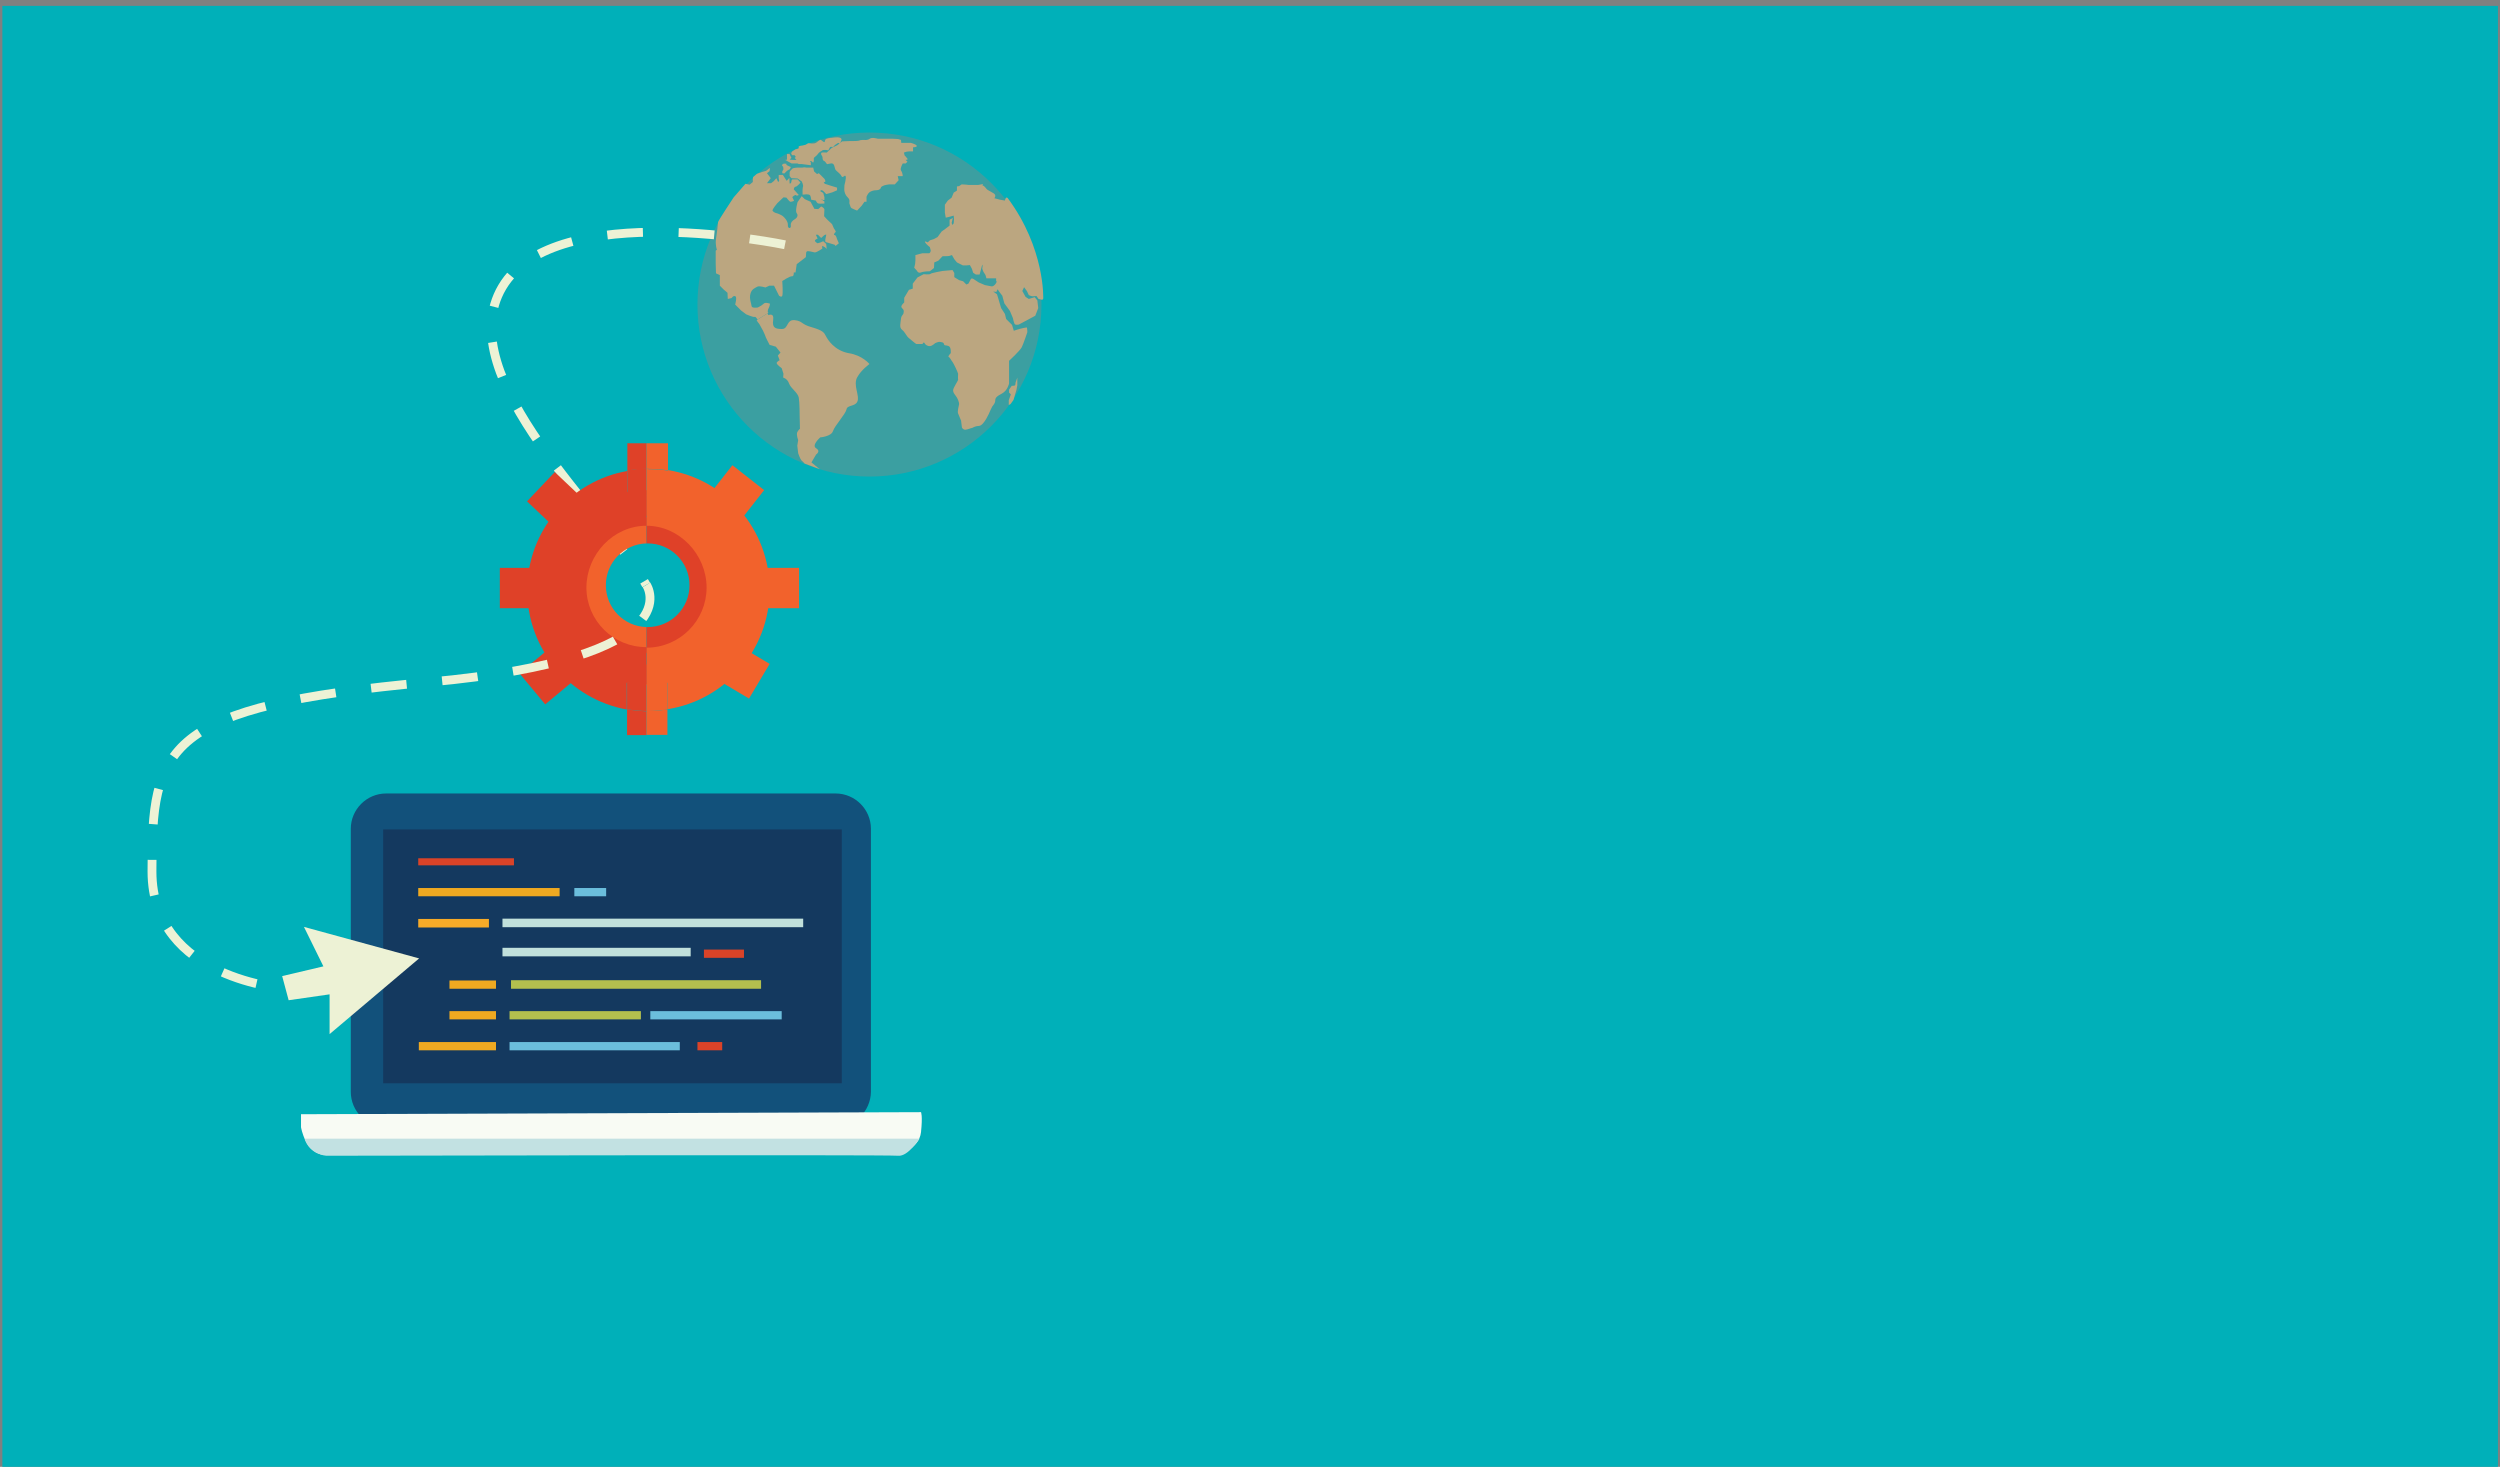 <?xml version="1.0" encoding="utf-8"?>
<!-- Generator: Adobe Illustrator 19.0.0, SVG Export Plug-In . SVG Version: 6.00 Build 0)  -->
<svg version="1.1" id="Layer_1" xmlns="http://www.w3.org/2000/svg" xmlns:xlink="http://www.w3.org/1999/xlink" x="0px" y="0px"
	 viewBox="0 0 848.8 498" style="enable-background:new 0 0 848.8 498;" xml:space="preserve">
<rect x="0" y="0" width="848.8" height="498" fill="#808080" stroke="none"/>
<style type="text/css">
	.st0{fill:#00B0B9;}
	.st1{fill:#3B9FA1;}
	.st2{fill:#BBA680;}
	.st3{fill:#12517B;}
	.st4{fill:#14395F;}
	.st5{fill:#F8FBF4;}
	.st6{fill:#C2E1E2;}
	.st7{fill:#DA4328;}
	.st8{fill:#EFA921;}
	.st9{fill:#6BBEDC;}
	.st10{fill:#B3BF4E;}
	.st11{fill:#F7AB28;}
	.st12{fill:#C1E0DB;}
	.st13{fill:#EDF2D5;}
	.st14{fill:none;stroke:#EDF2D5;stroke-width:3;stroke-miterlimit:10;stroke-dasharray:12.123,12.123;}
	.st15{fill:#F2622C;}
	.st16{fill:#DF4128;}
	.st17{fill:none;}
</style>
<rect id="XMLID_16_" x="0.8" y="2" class="st0" width="847.3" height="496"/>
<g id="XMLID_221_">
	<circle id="XMLID_230_" class="st1" cx="295.2" cy="103.4" r="58.4"/>
	<path id="XMLID_229_" class="st2" d="M260.8,105c0.7-1.3,0.6-1.9,0.6-1.9s-1.6-0.6-2.1,0c-0.6,0.6-2,1.3-2,1.3s-2,0.3-2.1-0.4
		c-0.1-0.9-0.9-2.7-0.4-4.3c0.4-1.6,1.7-2,2.4-2.4c0.7-0.3,2.7,0.3,2.7,0.3l1.3-0.6h1.6l1.7,3.4c0,0,0.9,0.7,1.1,0c0.3-0.7,0-5,0-5
		s2.6-1.7,3.3-1.6c0.7,0.1,0.6-1.3,0.6-1.3h0.6l0.4-2.8l3.1-2.4l0.1-1.3c0,0-0.1-0.9,0.9-0.7c1,0.1,1.3,0.3,2,0.4
		c0.6,0.1,2.6-1.3,2.6-1.3l-0.1-0.9c0,0,1.1,0.3,1.4,0.9c0.3,0.6,0-1.6,0-1.6l-1-0.9l-0.9,0.4l-1,0.3c0,0-0.9-0.4-0.9-0.9
		c0-0.4,0.9-0.7,0.9-0.7l-0.6-1.3h0.7l1.1,1.1l1-0.9c0,0,0.9-0.6,0.7,0c-0.1,0.6-0.6,2.1-0.1,2.3c0.4,0.1,3,0.9,3,0.9l0.3,0.4
		l1.1-0.9l-0.6-1.4c0,0-0.4-1.6-0.9-1.4c-0.4,0.1,0.1-0.9,0.4-1c0.3-0.1-0.6-1.3-0.6-1.3l-0.6-1.4l-1.7-1.6l-1-1.1
		c0,0,0.1-1.7,0.1-2.3c-0.1-0.6-1.1-1-1.1-1l-1,0.9l-1.3-0.1l-1.3-2.4l-2-0.9l-1-1l-1.4,2c0,0-0.9,3.1-0.3,3.8
		c0.6,0.7,0.1,1.6-0.6,2c-0.7,0.4-1.6,1.1-1.4,2.3c0.1,1-1.1,1-1-0.3c0.1-1.3-1.3-2.7-1.7-3c-0.3-0.3-1.6-0.9-2.1-1
		c-0.6-0.1-1.6-0.7-1.4-1.1c0.1-0.4,1.3-2,1.6-2.3c0.3-0.3,2.1-2,2.1-2l1,0.1c0,0,1,1.3,1.3,1.4c0.3,0.1,1.3-0.3,1.3-0.3l-0.6-1.3
		c0,0,1-1,1.3-0.6c0.3,0.3,0.9-0.1,0.9-0.1l-1.7-1.9c0,0,0.1-0.9,0.6-0.9s1.7-1.4,1.7-1.4l-1-1.1h-1.7c0,0-0.3-0.1-0.4,0.7
		c-0.1,0.9-0.6,0.7-0.6,0.7l-0.1-1.9l-0.9,1l-1.3-2h-1.4c0,0-0.1,1.4,0.1,1.7s-0.3,0.7-0.3,0.7l-0.6-1.3l-0.9,1l-0.9,0.7h-1.4
		l1.3-1.7l-1.3-1.7l0.9-0.7l0.1-1.1l-1.3,1l-1.4,0.4l-1.7,0.6l-1.3,1.1l-0.1,0.7v1l-1.1,0.9l-1.4-0.3l-4,4.6c0,0-5.3,8-5.3,8.4
		c0,0.4-0.4,3.8-0.7,5.7c-0.3,2,0.3,3.7,0.3,3.7l-0.4,0.3v4.4l0.1,3.3l1.3,0.6V97l1.3,1.3l1.3,1.1l0.1,2.1l1.3-0.3
		c0,0,0.6-1,1.3-0.6c0.6,0.4-0.1,2.8-0.1,2.8l2,2l1.7,1.3c0,0,2.3,1,2.8,0.9c0.4-0.1,0.6,0.1,1.1,0.9l3.7-2.3
		C260.6,106.1,260.6,105.7,260.8,105z"/>
	<path id="XMLID_228_" class="st2" d="M295.2,123.6c0,0-2.4-3-7.1-3.7c-4.8-0.9-7.1-4.6-7.7-5.8s-1-1.9-4.8-3c-3.7-1-3-2.1-5.8-2.4
		s-2.1,3-4.3,3c-2.1,0-3.4-0.3-3-3c0.4-2.7-1.6-1.7-1.6-1.7s-0.1-0.1-0.3-0.6l-3.7,2.3c0.1,0.3,0.4,0.7,0.9,1.3
		c1.1,1.9,1.7,3.1,1.9,3.7c0.1,0.6,1.6,3.4,1.6,3.4l2.1,0.6l1.6,2l-0.9,1l0.6,1.6c0,0-1.1,0.6-1,1c0.1,0.6,1.7,1.7,1.7,1.7l0.6,1.9
		l-0.1,1.3c0,0,1.4,0.3,2,2c0.6,1.7,3,3.1,3.3,4.8c0.3,1.7,0.3,6.3,0.3,6.3l0.1,4.3c0,0-0.3,0.1-0.9,1.1c-0.4,1,0.3,2.7,0.3,2.7
		l-0.3,1.9l0.3,2.6c0,0,0.7,2,1.1,2.4c0.4,0.3,1.1,1.1,1.1,1.1l5.1,1.9l-2.8-2.3l1.6-2.7c0,0,1.7-1.1,0-2.1c-1.7-1,1.4-3.7,1.4-3.7
		s3.7-0.3,4.3-2.1c0.6-1.9,4.3-5.8,4.6-7.4c0.3-1.6,3-0.9,3.7-2.7c0.9-1.9-1.6-5.6,0-8.3C292.5,125.5,295.2,123.6,295.2,123.6z"/>
	<path id="XMLID_227_" class="st2" d="M272.5,66.1c0,0,2.3-0.4,2.6,0.3c0.3,0.7,0.3,1.4,0.3,1.4l1.6,0.3c0,0,0.3,0.9,0.9,1
		c0.6,0.1,2,0,2,0v-0.7l-1.3-0.9l0.9,0.4h0.4v-1l-0.4-1.4l-1-0.6c0,0,0-0.4,0.6-0.3c0.4,0.1,1.4,1.3,1.4,1.3l2.1-0.6l1.6-0.7v-0.9
		l-2.3-0.7l-1.9-0.6l-0.4-0.7c0,0,0.4,0.3,0.6,0c0.1-0.3-0.1-0.9-0.6-1.3c-0.4-0.4-1.6-1.6-1.6-1.6l-0.6,0.3l-1-0.9l-0.3-1.3h-2.3
		l-0.7-0.1l-0.7,0.1h-1.7c0,0-1.3,0.1-1.6,0.3c-0.3,0.3-1,0.9-1,1.3c0,0.4,0,1.3,0,1.3l0.6,0.7l2.1,0.1l1.4,1c0,0,0.7,1.3,0.4,1.9
		C272.4,64.2,272.5,66.1,272.5,66.1z"/>
	<path id="XMLID_226_" class="st2" d="M266.3,58.9l0.9-0.9l1-0.6l0.3-0.7l-0.9-0.4l-0.6-0.3v-0.4c0,0-0.9-0.1-1,0
		c-0.1,0.1-0.7,0.3-0.4,0.7s0.3,0.3,0.3,0.3l0.1,0.9l-0.4,0.7v0.6L266.3,58.9z"/>
	<path id="XMLID_225_" class="st2" d="M271.2,55.7h1l3.1,0.4v-1c0,0-0.6-0.4,0-0.4s0.7,1.1,1,0c0.1-1.1-0.3-0.9,0.6-1.6
		c0.9-0.7,0.7-1,1.6-1.6c0.9-0.4,0.4-0.6,1.7-0.6c1.1,0,0.9,0.4,1.1,0c0.3-0.4,0.3-0.7,0.6-1c0.3-0.1,1,0,1,0s0.4-0.6,0.9-0.9
		c0.4-0.3,0.9-0.6,1.1-0.4c0.4,0.1,0.3,1.1,0.4,0.1c0.1-1,0.9-1.4,0-1.9c-0.9-0.4-3,0-3,0s-2,0.1-2.1,0.7c-0.3,0.6,0,1-0.7,0.6
		c-0.7-0.4-0.7-0.9-1.4-0.4c-0.7,0.4-0.9,1-2,1c-1.1,0.1-1.4-0.3-2,0.1s-0.6,0.4-1.6,0.6c-1,0.1-1.6,0.3-1.3,0.7s-1.1,0.6-1.1,0.6
		l-1.1,0.7l-0.4,0.6l0.3,0.7h0.9l0.4,0.6l-0.4,0.3l0.6,0.7h-1l-1.3-0.1l0.6-0.6l-0.3-0.6l-0.3-0.7h-0.9v0.4v0.9v0.6l-0.6,0.1
		l1.6,0.9l0.6,0.3h2L271.2,55.7z"/>
	<path id="XMLID_224_" class="st2" d="M291,71.5l1.6-1.7l0.9-1.3h0.7v-1.7c0,0,0.4-1.1,1.1-1.6c0.7-0.4,1.4-0.6,2-0.6
		s1.4-0.1,1.7-0.7c0.3-0.6,0-0.3,0.6-0.7s2.3-0.6,2.3-0.6h1.9l1.3-1.4l-0.3-1.4h1.7c0,0,0-1.1-0.6-1.9c-0.4-0.7,0.6-2.4,0.6-2.4h1
		l0.6-0.6l-0.6-0.6c0,0,1-0.1,0.6-0.4c-0.3-0.3-0.7-1-0.9-1c-0.1-0.1-0.3-1.1-0.3-1.1l0.9-0.3l0.9-0.1h1.3V50h0.3
		c0,0,1.3-0.1,0.9-0.6s-2-0.9-2-0.9h-1.4H306l-0.1-1l-1-0.3l-1.9-0.1h-5c0,0-1.9-0.6-2.7,0s-1.7,0.4-2.3,0.4s-1,0.1-1.6,0.3
		c-0.4,0.1-3,0.1-3.1,0.1c-0.3,0-2.4,0.1-2.4,0.1l-1.6,1.3l-1.9,0.9l-1.7,1.6c0,0-1.4-0.1-1.7,0s-0.3,0.7,0,1s0.3,1,0.3,1.1
		c0,0.1,0.1,0.6,0.4,0.7c0.3,0.1,0.6,0.4,0.9,0.9c0.3,0.3,0,0.3,1.4,0c1.4-0.3,1.3,1.4,1.6,2c0.3,0.6,1.7,1.4,2.1,2.3s1.1-0.6,1.4,0
		s-0.4,3.1-0.4,3.1s-0.1,2,0,2c0.1,0.1,0,1,1.1,2.1c1.1,1.1,0.3,1.6,0.7,2.4c0.4,1,0.1,1.1,1.3,1.6C291,71.5,291,71.5,291,71.5z"/>
	<path id="XMLID_223_" class="st2" d="M337.6,67.3c0,0,0.9-1-0.3-1.7c-1.1-0.7-2.1-1.1-2.3-1.4c0-0.1-0.9-1-0.9-1l-0.7-0.4h0.3v-0.3
		l-1.6,0.3h-1.1h-0.6h-1.6l-0.6-0.1l-1.7-0.1l-0.9,0.6l-0.7,0.1v1.4l-1.1,0.7l-0.7,1.7l-1.3,1l-1,1.4v1v1.7l0.3,1.7l1.3-0.3l1.4-0.4
		l0.1,1.3l-0.1,1.3l-0.4,0.6l-0.3-0.7l0.4-1.7l-1.1,0.6v1v1l-1.3,1l-1.4,1l-1.4,1.9l-1.3,0.7l-1.3,0.4l-0.7,0.7c0,0-1.3-0.7-0.9,0
		c0.4,0.7,1.6,1.6,1.6,1.6l0.3,1.1c0,0,0,0.9-0.6,1c-0.6,0-2.3,0-2.3,0l-2.3,0.6v0.9v1l-0.1,1.1l-0.3,1.3l0.9,1c0,0,0.4,1,1.4,0.6
		c1-0.4,3-0.4,3-0.4l1.4-1.1l0.1-1.9l1.4-0.6L320,87c0,0,1.9,0,2.3-0.1c0.4-0.1,0.9-0.3,0.9-0.3L324,88l0.9,1.1l2,1h1.3l1.1-0.1
		l0.7,1.3l0.4,1.3l0.9,0.6h1.3l0.9-3.4l0.1,0.4l-0.1,1.1l0.4,1l0.7,1.1l0.3,1.1h1.9h1l-0.1-0.1l-0.6,0.1h1.1v0.9c0,0,0.4,0.1,0,0.7
		c-0.4,0.7-1.1,1.3-1.7,1.1c-0.6-0.1-2.1-0.4-2.1-0.4l-2.1-0.9l-2-1.3h-0.6l-0.9,1.7l-0.7,0.3l-1.1-1.1l-1.4-0.4l-1.6-1v-1.4l-0.6-1
		l-3.4,0.3c0,0-4,0.7-4.1,1c-0.3,0.3-2.3,0.1-2.3,0.1l-2.1,1.1l-1.6,2.1V98l-1.3,0.4l-1.6,2.7v1.6c0,0-1.3,1.1-0.9,1.7
		c0.4,0.6,0.9,0.7,0.7,1.7c-0.1,1-0.7,0.7-0.9,2.1c-0.1,1.4-0.7,3,0.4,3.8c1.1,0.9,1.4,2.1,2.3,2.8c0.9,0.7,2.3,2,2.6,2
		c0.3,0,2,0,2,0s0.4-0.9,0.7-0.3c0.3,0.6,1.1,1.1,1.9,1s1.7-1,1.7-1s1.3-0.6,1.7-0.4c0.4,0.1,1.1,0,1.3,0.7c0.1,0.7,0.7,0.3,1.6,0.7
		s0.7,2.4,0.7,2.4s-1.1,1.1-0.7,1.3c0.4,0.1,1,1.4,1.3,1.7c0.3,0.3,1.9,3.7,1.9,4c0,0.3-0.1,1.6,0,2c0,0.4-1.7,2.8-1.7,3.6
		c0,0.7,0.3,1.1,0.9,1.9c0.6,0.7,1.3,2.4,1.1,3c-0.1,0.6-0.6,2.3-0.3,3c0.3,0.7,1,2.4,1,2.4l0.3,2.4c0,0,0.4,0.7,1.1,0.7
		c0.7,0,2-0.6,2.3-0.6c0.3,0,0.7-0.6,2.4-0.7c1.7-0.1,3.6-4.7,3.6-4.7s0.6-1.4,0.9-1.9c0.3-0.4,1-1.1,1-2c0-0.9,0.4-1.4,2.3-2.4
		c1.9-1,2.4-3.4,2.4-3.4v-7.7c0,0,3.7-3.4,4.3-4.6s1.9-5.1,1.9-5.1s0-1.1-0.1-1.4s0-0.3-1.4,0c-1.4,0.3-3.1,0.9-3.1,0.9l-0.6-2l-2-2
		l-0.4-1.7l-1.3-2l-1-3.4l-0.4-1.3l-1.3-0.9l1.1,0.1l0.4-0.9l0.6,0.9l1,1.3l0.7,2.6l1.9,2.6l1,2.4c0,0,0.4,2,0.7,2.1
		c0.3,0.3,1.3,0.1,1.3,0.1l5.6-3l1-2.6l-0.3-2.6l-0.9-1.1l-2,0.6l-1.1-0.7l-1.1-2l0.6-1.3l1,1.4l0.6,1.3c0,0,0.9,0.4,1.3,0.4
		c0.4,0,1.3-0.1,1.3-0.1l0.7,1l1.3,0.3l0.3-0.4c0,0,0.7-17-12.1-34.2c-0.7-0.6-0.9,0.9-0.9,0.9l-1.7-0.3L337.6,67.3z"/>
	<path id="XMLID_222_" class="st2" d="M343.2,133.9l-0.7,2v1.6l0.6-0.3l1-1.4l1-3.4l0.3-1.6v-1v-1.6l-0.6,1.7c0,0,0,1-0.3,1
		c-0.3,0.1-1,0.1-1,0.1l-0.9,1.3v1L343.2,133.9z"/>
</g>
<g id="XMLID_199_">
	<g id="XMLID_216_">
		<path id="XMLID_220_" class="st3" d="M283.6,382.7H131.1c-6.6,0-12-5.4-12-12v-89.3c0-6.6,5.4-12,12-12h152.6c6.6,0,12,5.4,12,12
			v89.3C295.6,377.3,290.2,382.7,283.6,382.7z"/>
		<rect id="XMLID_219_" x="130.1" y="281.6" class="st4" width="155.7" height="86.2"/>
		<path id="XMLID_218_" class="st5" d="M102.2,378.3v4.4c0,0,1.5,9.4,8.4,9.4s194.2,0,194.2,0s7.3-2,7.9-7.7s0-6.8,0-6.8
			L102.2,378.3z"/>
		<path id="XMLID_217_" class="st6" d="M103.4,386.6h208.8c0,0-3.9,6.1-7.2,5.8c-3.8-0.4-194.2,0-194.2,0S105.1,392.1,103.4,386.6z"
			/>
	</g>
	<g id="XMLID_200_">
		<rect id="XMLID_215_" x="142" y="291.4" class="st7" width="32.5" height="2.4"/>
		<rect id="XMLID_214_" x="142" y="301.5" class="st8" width="48" height="2.8"/>
		<rect id="XMLID_213_" x="195" y="301.5" class="st9" width="10.8" height="2.8"/>
		<rect id="XMLID_212_" x="239" y="322.4" class="st7" width="13.6" height="2.8"/>
		<rect id="XMLID_211_" x="152.6" y="332.9" class="st8" width="15.8" height="2.8"/>
		<rect id="XMLID_210_" x="152.6" y="343.3" class="st8" width="15.8" height="2.8"/>
		<rect id="XMLID_209_" x="173" y="343.3" class="st10" width="44.6" height="2.8"/>
		<rect id="XMLID_208_" x="220.8" y="343.3" class="st9" width="44.6" height="2.8"/>
		<rect id="XMLID_207_" x="173" y="353.8" class="st9" width="57.8" height="2.8"/>
		<rect id="XMLID_206_" x="142.2" y="353.8" class="st8" width="26.2" height="2.8"/>
		<rect id="XMLID_205_" x="236.8" y="353.8" class="st7" width="8.4" height="2.8"/>
		<rect id="XMLID_204_" x="142" y="312" class="st11" width="24" height="2.9"/>
		<rect id="XMLID_203_" x="173.5" y="332.8" class="st10" width="84.9" height="2.9"/>
		<rect id="XMLID_202_" x="170.6" y="311.9" class="st12" width="102.1" height="2.9"/>
		<rect id="XMLID_201_" x="170.6" y="321.8" class="st12" width="63.9" height="2.9"/>
	</g>
</g>
<polygon id="XMLID_198_" class="st13" points="103.2,314.7 142.3,325.4 111.9,351.1 111.9,337.6 98,339.6 95.8,331.4 109.8,328.1 
	"/>
<path id="XMLID_197_" class="st14" d="M266.5,83.1c0,0-78-16.2-96,14.4s35.8,77.5,48.9,101.1"/>
<g id="XMLID_165_">
	<rect id="XMLID_196_" x="253.5" y="192.8" class="st15" width="17.8" height="13.7"/>
	
		<rect id="XMLID_195_" x="243.2" y="218" transform="matrix(0.511 -0.86 0.86 0.511 -72.755 325.835)" class="st15" width="13.7" height="17.8"/>
	
		<rect id="XMLID_194_" x="241.6" y="160.3" transform="matrix(0.787 0.617 -0.617 0.787 157.429 -117.271)" class="st15" width="13.7" height="17.8"/>
	
		<rect id="XMLID_193_" x="183.2" y="162.6" transform="matrix(0.688 -0.726 0.726 0.688 -65.156 191.354)" class="st16" width="13.7" height="17.8"/>
	<rect id="XMLID_192_" x="169.7" y="192.8" class="st16" width="17.8" height="13.7"/>
	
		<rect id="XMLID_191_" x="180.7" y="219.3" transform="matrix(-0.639 -0.769 0.769 -0.639 131.927 518.233)" class="st16" width="13.7" height="17.8"/>
	<g id="XMLID_174_">
		<path id="XMLID_190_" class="st17" d="M196.9,198.7c0-12.6,10.1-22.8,22.6-23V175c-13.7,0.3-24.7,11.5-24.7,25.3s11,25,24.7,25.3
			v-4C207,221.5,196.9,211.3,196.9,198.7z"/>
		<path id="XMLID_189_" class="st16" d="M219.5,231.7v-6c-13.7-0.3-24.7-11.5-24.7-25.3s11-25,24.7-25.3v-6.7H213v-8.5
			c-19.3,3.4-34,20.2-34,40.5c0,20.2,14.6,37,33.8,40.5v-9.1h6.7V231.7z"/>
		<path id="XMLID_188_" class="st16" d="M219.5,150.5H213v9.3c2.1-0.4,4.3-0.6,6.5-0.6V150.5z"/>
		<path id="XMLID_187_" class="st16" d="M219.5,168.3v-9.2c-2.2,0-4.4,0.2-6.5,0.6v8.5L219.5,168.3L219.5,168.3z"/>
		<path id="XMLID_186_" class="st16" d="M212.9,240.8v8.8h6.6v-8.1C217.2,241.4,215,241.2,212.9,240.8z"/>
		<path id="XMLID_185_" class="st16" d="M219.5,231.7h-6.6v9.1c2.2,0.4,4.4,0.6,6.6,0.6V231.7z"/>
		<path id="XMLID_184_" class="st17" d="M205.7,198.7c0,7.7,6.1,14,13.8,14.2v-28.3C211.8,184.7,205.7,191,205.7,198.7z"/>
		<path id="XMLID_183_" class="st15" d="M196.9,198.7c0,12.6,10.1,22.8,22.6,23v-8.8c-7.7-0.2-13.8-6.5-13.8-14.2s6.1-14,13.8-14.2
			v-8.9C207,175.9,196.9,186.1,196.9,198.7z"/>
		<path id="XMLID_182_" class="st17" d="M245.5,200.3c0-14-11.3-25.3-25.3-25.3c-0.2,0-0.4,0-0.7,0v0.7c0.1,0,0.3,0,0.4,0
			c12.7,0,23,10.3,23,23s-10.3,23-23,23c-0.1,0-0.3,0-0.4,0v4c0.2,0,0.4,0,0.7,0C234.1,225.7,245.5,214.3,245.5,200.3z"/>
		<path id="XMLID_181_" class="st15" d="M219.5,168.3v6.7c0.2,0,0.4,0,0.7,0c14,0,25.3,11.3,25.3,25.3c0,14-11.3,25.3-25.3,25.3
			c-0.2,0-0.4,0-0.7,0v6h7.1v9.2c19.7-3.1,34.7-20.1,34.7-40.6s-14.9-37.4-34.5-40.6v8.6L219.5,168.3L219.5,168.3z"/>
		<path id="XMLID_180_" class="st15" d="M220.2,159.2c2.3,0,4.5,0.2,6.6,0.5v-9.2h-7.3v8.7C219.7,159.2,219.9,159.2,220.2,159.2z"/>
		<path id="XMLID_179_" class="st15" d="M219.5,159.2v9.2h7.3v-8.6c-2.2-0.4-4.4-0.5-6.6-0.5C219.9,159.2,219.7,159.2,219.5,159.2z"
			/>
		<path id="XMLID_178_" class="st15" d="M226.6,240.9c-2.1,0.3-4.3,0.5-6.4,0.5c-0.2,0-0.4,0-0.7,0v8.1h7.1V240.9z"/>
		<path id="XMLID_177_" class="st15" d="M219.5,231.7v9.7c0.2,0,0.4,0,0.7,0c2.2,0,4.3-0.2,6.4-0.5v-9.2H219.5z"/>
		<path id="XMLID_176_" class="st17" d="M234.1,198.7c0-7.8-6.3-14.2-14.2-14.2c-0.1,0-0.3,0-0.4,0v28.3c0.1,0,0.3,0,0.4,0
			C227.7,212.9,234.1,206.5,234.1,198.7z"/>
		<path id="XMLID_175_" class="st16" d="M219.9,184.5c7.8,0,14.2,6.3,14.2,14.2c0,7.8-6.3,14.2-14.2,14.2c-0.1,0-0.3,0-0.4,0v8.8
			c0.1,0,0.3,0,0.4,0c12.7,0,23-10.3,23-23c0-12.7-10.3-23-23-23c-0.1,0-0.3,0-0.4,0v8.9C219.6,184.5,219.8,184.5,219.9,184.5z"/>
	</g>
	<g id="XMLID_166_">
		<path id="XMLID_173_" class="st17" d="M239.9,200.1c0-11.2-9.1-20.4-20.4-20.4v40.7C230.7,220.4,239.9,211.3,239.9,200.1z"/>
		<path id="XMLID_172_" class="st15" d="M219.5,166.4v12.1c11.2,0,20.4,9.8,20.4,21c0,11.2-9.1,20.4-20.4,20.4v12.7
			c18.2,0,33-14.8,33-33C252.5,181.2,237.7,166.4,219.5,166.4z"/>
		<path id="XMLID_169_" class="st17" d="M199.1,200.1c0,11.2,9.1,20.4,20.4,20.4v-40.7C208.3,179.7,199.1,188.9,199.1,200.1z"/>
		<path id="XMLID_168_" class="st17" d="M186.5,200.1c0-18.2,14.8-33,33-33v-22h-58.9v115.7h58.9v-27.6
			C201.3,233.1,186.5,218.3,186.5,200.1z"/>
		<path id="XMLID_167_" class="st16" d="M199.1,199.5c0-11.2,9.1-21,20.4-21v-12.1c-18.2,0-33,14.8-33,33s14.8,33,33,33v-12.7
			C208.3,219.8,199.1,210.7,199.1,199.5z"/>
	</g>
</g>
<path id="XMLID_164_" class="st14" d="M219.5,198.6c0,0,16.6,24.7-73.9,33c-90.5,8.3-94,21.8-94,64.3c0,36.8,45.4,39.7,45.4,39.7"/>
</svg>

